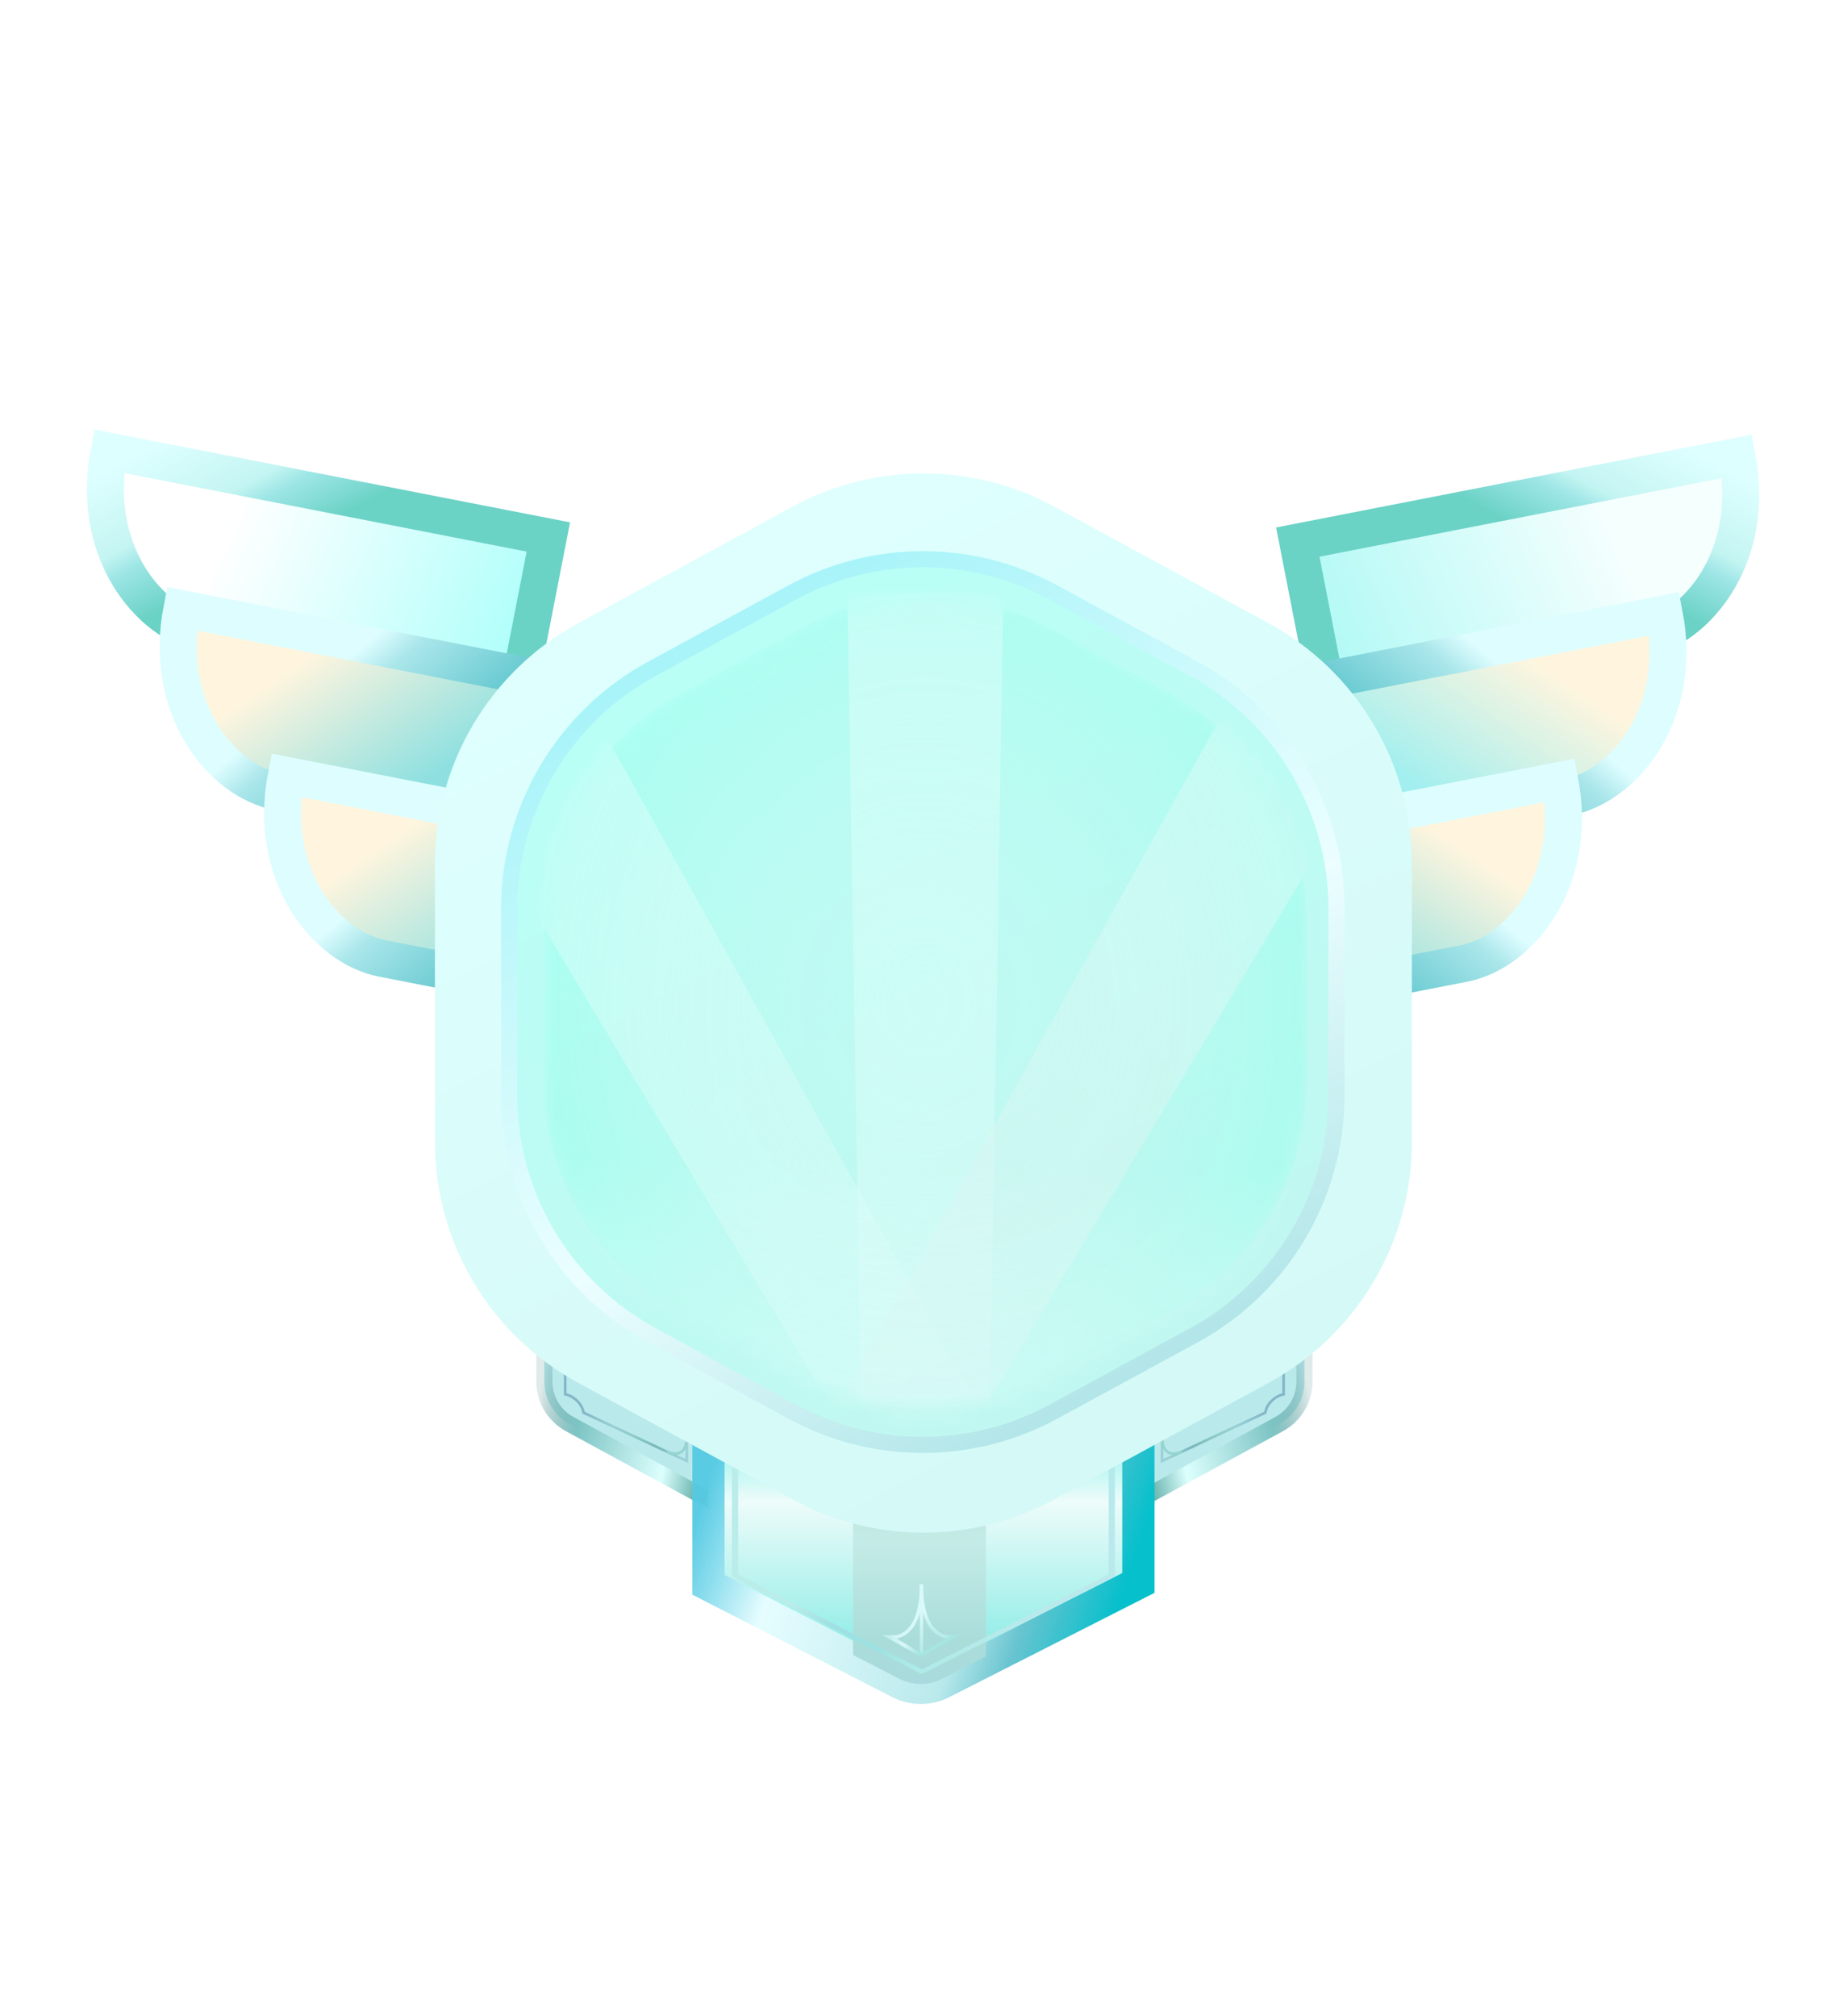 <svg width="114" height="125" viewBox="0 0 114 125" fill="none" xmlns="http://www.w3.org/2000/svg">
<path d="M32.359 42.919L34.276 33.101L6.339 27.647C5.141 33.783 8.76 38.312 12.285 39L32.359 42.919Z" fill="url(#paint0_linear_981_1767)"/>
<path d="M32.075 43.111L33.992 33.292L6.768 27.978C5.57 34.114 9.189 38.643 12.714 39.331L32.075 43.111Z" fill="url(#paint1_linear_981_1767)" stroke="url(#paint2_linear_981_1767)" stroke-width="2.294"/>
<path d="M32.543 52.088L34.46 42.27L11.278 37.744C10.08 43.88 13.699 48.409 17.224 49.097L32.543 52.088Z" fill="url(#paint3_linear_981_1767)"/>
<path d="M32.543 52.088L34.46 42.27L11.278 37.744C10.08 43.88 13.699 48.409 17.224 49.097L32.543 52.088Z" stroke="url(#paint4_linear_981_1767)" stroke-width="2.294"/>
<path d="M39.02 62.413L40.937 52.595L17.755 48.069C16.557 54.206 20.177 58.734 23.701 59.422L39.02 62.413Z" fill="url(#paint5_linear_981_1767)"/>
<path d="M39.02 62.413L40.937 52.595L17.755 48.069C16.557 54.206 20.177 58.734 23.701 59.422L39.02 62.413Z" stroke="url(#paint6_linear_981_1767)" stroke-width="2.294"/>
<g filter="url(#filter0_d_981_1767)">
<path d="M33.745 85.653V65.513H46.221V94.22L35.312 88.289C34.346 87.763 33.745 86.752 33.745 85.653Z" fill="#BAE9EC"/>
<path d="M33.745 85.653V65.513H46.221V94.22L35.312 88.289C34.346 87.763 33.745 86.752 33.745 85.653Z" stroke="url(#paint7_linear_981_1767)"/>
</g>
<path fill-rule="evenodd" clip-rule="evenodd" d="M35.118 86.38V76.414H34.956V86.515L35.024 86.526C35.248 86.564 35.497 86.696 35.701 86.89C35.904 87.084 36.055 87.331 36.092 87.593L36.098 87.636L42.655 90.707V79.739H42.493V90.452L36.245 87.526C36.192 87.237 36.024 86.974 35.813 86.773C35.61 86.579 35.36 86.437 35.118 86.38Z" fill="url(#paint8_linear_981_1767)"/>
<path fill-rule="evenodd" clip-rule="evenodd" d="M42.484 89.859C42.658 89.564 42.669 89.145 42.655 88.874L42.493 88.882C42.507 89.152 42.492 89.527 42.344 89.777C42.273 89.898 42.171 89.987 42.025 90.024C41.876 90.061 41.671 90.047 41.388 89.937L41.329 90.088C41.63 90.205 41.871 90.23 42.064 90.181C42.26 90.132 42.394 90.011 42.484 89.859Z" fill="#95D4D0"/>
<g filter="url(#filter1_d_981_1767)">
<path d="M80.864 85.653V65.513H68.388V94.22L79.297 88.289C80.263 87.763 80.864 86.752 80.864 85.653Z" fill="#BAE9EC"/>
<path d="M80.864 85.653V65.513H68.388V94.22L79.297 88.289C80.263 87.763 80.864 86.752 80.864 85.653Z" stroke="url(#paint9_linear_981_1767)"/>
</g>
<path fill-rule="evenodd" clip-rule="evenodd" d="M79.491 86.38V76.414H79.653V86.515L79.585 86.526C79.361 86.564 79.112 86.696 78.909 86.89C78.705 87.084 78.555 87.331 78.517 87.593L78.511 87.636L71.954 90.707V79.739H72.116V90.452L78.364 87.526C78.418 87.237 78.585 86.974 78.797 86.773C79 86.579 79.249 86.437 79.491 86.38Z" fill="url(#paint10_linear_981_1767)"/>
<path fill-rule="evenodd" clip-rule="evenodd" d="M72.126 89.859C71.951 89.563 71.941 89.144 71.954 88.874L72.116 88.882C72.103 89.151 72.117 89.526 72.265 89.776C72.337 89.898 72.438 89.987 72.585 90.024C72.733 90.061 72.939 90.047 73.222 89.937L73.28 90.088C72.98 90.205 72.738 90.229 72.545 90.181C72.35 90.132 72.215 90.01 72.126 89.859Z" fill="#95D4D0"/>
<path d="M82.084 43.235L80.167 33.417L108.105 27.963C109.303 34.099 105.683 38.628 102.158 39.316L82.084 43.235Z" fill="url(#paint11_linear_981_1767)"/>
<path d="M82.368 43.427L80.451 33.608L107.675 28.294C108.873 34.43 105.254 38.959 101.729 39.647L82.368 43.427Z" fill="url(#paint12_linear_981_1767)" stroke="url(#paint13_linear_981_1767)" stroke-width="2.294"/>
<path d="M81.899 52.404L79.983 42.586L103.165 38.06C104.363 44.197 100.743 48.725 97.219 49.414L81.899 52.404Z" fill="url(#paint14_linear_981_1767)"/>
<path d="M81.899 52.404L79.983 42.586L103.165 38.06C104.363 44.197 100.743 48.725 97.219 49.414L81.899 52.404Z" stroke="url(#paint15_linear_981_1767)" stroke-width="2.294"/>
<path d="M75.421 62.729L73.504 52.911L96.686 48.385C97.884 54.521 94.265 59.05 90.74 59.738L75.421 62.729Z" fill="url(#paint16_linear_981_1767)"/>
<path d="M75.421 62.729L73.504 52.911L96.686 48.385C97.884 54.521 94.265 59.05 90.74 59.738L75.421 62.729Z" stroke="url(#paint17_linear_981_1767)" stroke-width="2.294"/>
<g filter="url(#filter2_d_981_1767)">
<path d="M43.92 64.301H70.568V98.141L58.386 104.333C57.562 104.752 56.587 104.75 55.765 104.329L43.92 98.257V64.301Z" fill="url(#paint18_linear_981_1767)"/>
<path d="M43.92 64.301H70.568V98.141L58.386 104.333C57.562 104.752 56.587 104.75 55.765 104.329L43.92 98.257V64.301Z" stroke="url(#paint19_linear_981_1767)" stroke-width="2"/>
</g>
<path fill-rule="evenodd" clip-rule="evenodd" d="M61.119 102.701L58.385 104.091C57.562 104.51 56.587 104.508 55.765 104.087L52.883 102.61V77.868H61.119V102.701Z" fill="url(#paint20_linear_981_1767)"/>
<path fill-rule="evenodd" clip-rule="evenodd" d="M45.373 82.47H45.759V97.616L57.148 103.503L68.728 97.615V82.47H69.114V97.752L57.146 103.789L45.373 97.752V82.47Z" fill="url(#paint21_linear_981_1767)"/>
<path fill-rule="evenodd" clip-rule="evenodd" d="M57.227 98.217V102.612H57.017V98.217H57.227Z" fill="url(#paint22_linear_981_1767)"/>
<path fill-rule="evenodd" clip-rule="evenodd" d="M56.491 101.052C56.072 101.535 55.562 101.643 55.21 101.584L55.245 101.377C55.525 101.423 55.962 101.341 56.332 100.914C56.704 100.485 57.017 99.698 57.017 98.322H57.228C57.228 99.725 56.909 100.57 56.491 101.052Z" fill="url(#paint23_linear_981_1767)"/>
<path fill-rule="evenodd" clip-rule="evenodd" d="M57.754 101.052C58.173 101.535 58.684 101.643 59.035 101.584L59.001 101.377C58.72 101.423 58.283 101.341 57.913 100.914C57.541 100.485 57.228 99.698 57.228 98.322H57.017C57.017 99.725 57.336 100.57 57.754 101.052Z" fill="url(#paint24_linear_981_1767)"/>
<path fill-rule="evenodd" clip-rule="evenodd" d="M57.078 102.708L54.7 101.376L55.227 101.376L57.122 102.496L59.017 101.366H59.482L57.165 102.708C57.138 102.721 57.106 102.721 57.078 102.708Z" fill="url(#paint25_linear_981_1767)"/>
<g filter="url(#filter3_d_981_1767)">
<path d="M49.119 23.419L35.837 30.644C30.366 33.62 26.961 39.35 26.961 45.578L26.961 62.798C26.961 69.026 30.366 74.755 35.837 77.732L49.119 84.957C54.184 87.712 60.301 87.712 65.366 84.957L78.648 77.732C84.119 74.755 87.524 69.026 87.524 62.798L87.524 45.578C87.524 39.35 84.119 33.62 78.648 30.644L65.366 23.419C60.301 20.664 54.184 20.664 49.119 23.419Z" fill="url(#paint26_linear_981_1767)"/>
<path d="M49.113 28.732L40.407 33.468C34.956 36.433 31.564 42.141 31.564 48.346L31.564 59.908C31.564 66.112 34.956 71.82 40.407 74.785L49.113 79.522C54.159 82.266 60.253 82.266 65.299 79.522L74.006 74.785C79.456 71.82 82.849 66.112 82.849 59.908L82.849 48.346C82.849 42.141 79.456 36.433 74.006 33.468L65.299 28.732C60.253 25.987 54.159 25.987 49.113 28.732Z" fill="url(#paint27_linear_981_1767)"/>
<path d="M49.113 28.732L40.407 33.468C34.956 36.433 31.564 42.141 31.564 48.346L31.564 59.908C31.564 66.112 34.956 71.82 40.407 74.785L49.113 79.522C54.159 82.266 60.253 82.266 65.299 79.522L74.006 74.785C79.456 71.82 82.849 66.112 82.849 59.908L82.849 48.346C82.849 42.141 79.456 36.433 74.006 33.468L65.299 28.732C60.253 25.987 54.159 25.987 49.113 28.732Z" stroke="url(#paint28_linear_981_1767)"/>
<g opacity="0.5">
<mask id="mask0_981_1767" style="mask-type:alpha" maskUnits="userSpaceOnUse" x="33" y="28" width="48" height="52">
<path d="M49.671 30.933L42.161 35.015C36.974 37.834 33.744 43.265 33.744 49.169L33.744 59.179C33.744 65.083 36.974 70.514 42.161 73.333L49.671 77.415C54.468 80.022 60.26 80.022 65.057 77.415L72.567 73.333C77.754 70.514 80.984 65.083 80.984 59.179L80.984 49.169C80.984 43.265 77.754 37.834 72.567 35.015L65.057 30.933C60.26 28.326 54.468 28.326 49.671 30.933Z" fill="white"/>
</mask>
<g mask="url(#mask0_981_1767)">
<path d="M49.671 30.933L42.161 35.015C36.974 37.834 33.744 43.265 33.744 49.169L33.744 59.179C33.744 65.083 36.974 70.514 42.161 73.333L49.671 77.415C54.468 80.022 60.26 80.022 65.057 77.415L72.567 73.333C77.754 70.514 80.984 65.083 80.984 59.179L80.984 49.169C80.984 43.265 77.754 37.834 72.567 35.015L65.057 30.933C60.26 28.326 54.468 28.326 49.671 30.933Z" fill="url(#paint29_radial_981_1767)"/>
<path opacity="0.5" d="M53.416 82.679L52.477 25.666H62.251L61.313 82.679H53.416Z" fill="url(#paint30_linear_981_1767)"/>
<path opacity="0.5" d="M53.29 82.174L23.971 33.268L32.435 28.381L60.129 78.225L53.29 82.174Z" fill="url(#paint31_linear_981_1767)"/>
<path opacity="0.5" d="M52.475 78.225L80.169 28.381L88.633 33.268L59.314 82.173L52.475 78.225Z" fill="url(#paint32_linear_981_1767)"/>
<rect x="33.744" y="50.915" width="47.239" height="30.678" fill="url(#paint33_linear_981_1767)"/>
<g filter="url(#filter4_i_981_1767)">
<path d="M49.671 30.933L42.161 35.015C36.974 37.834 33.744 43.265 33.744 49.169L33.744 59.179C33.744 65.083 36.974 70.514 42.161 73.333L49.671 77.415C54.468 80.022 60.26 80.022 65.057 77.415L72.567 73.333C77.754 70.514 80.984 65.083 80.984 59.179V49.169C80.984 43.265 77.754 37.834 72.567 35.015L65.057 30.933C60.26 28.326 54.468 28.326 49.671 30.933Z" fill="#FAFEFE" fill-opacity="0.01"/>
</g>
</g>
</g>
</g>
<defs>
<filter id="filter0_d_981_1767" x="25.245" y="57.013" width="29.476" height="46.048" filterUnits="userSpaceOnUse" color-interpolation-filters="sRGB">
<feFlood flood-opacity="0" result="BackgroundImageFix"/>
<feColorMatrix in="SourceAlpha" type="matrix" values="0 0 0 0 0 0 0 0 0 0 0 0 0 0 0 0 0 0 127 0" result="hardAlpha"/>
<feOffset/>
<feGaussianBlur stdDeviation="4"/>
<feColorMatrix type="matrix" values="0 0 0 0 0.7 0 0 0 0 0.562 0 0 0 0 0.324 0 0 0 0.78 0"/>
<feBlend mode="normal" in2="BackgroundImageFix" result="effect1_dropShadow_981_1767"/>
<feBlend mode="normal" in="SourceGraphic" in2="effect1_dropShadow_981_1767" result="shape"/>
</filter>
<filter id="filter1_d_981_1767" x="59.889" y="57.013" width="29.476" height="46.048" filterUnits="userSpaceOnUse" color-interpolation-filters="sRGB">
<feFlood flood-opacity="0" result="BackgroundImageFix"/>
<feColorMatrix in="SourceAlpha" type="matrix" values="0 0 0 0 0 0 0 0 0 0 0 0 0 0 0 0 0 0 127 0" result="hardAlpha"/>
<feOffset/>
<feGaussianBlur stdDeviation="4"/>
<feColorMatrix type="matrix" values="0 0 0 0 0.7 0 0 0 0 0.562 0 0 0 0 0.324 0 0 0 0.78 0"/>
<feBlend mode="normal" in2="BackgroundImageFix" result="effect1_dropShadow_981_1767"/>
<feBlend mode="normal" in="SourceGraphic" in2="effect1_dropShadow_981_1767" result="shape"/>
</filter>
<filter id="filter2_d_981_1767" x="34.92" y="55.301" width="44.648" height="58.345" filterUnits="userSpaceOnUse" color-interpolation-filters="sRGB">
<feFlood flood-opacity="0" result="BackgroundImageFix"/>
<feColorMatrix in="SourceAlpha" type="matrix" values="0 0 0 0 0 0 0 0 0 0 0 0 0 0 0 0 0 0 127 0" result="hardAlpha"/>
<feOffset/>
<feGaussianBlur stdDeviation="4"/>
<feColorMatrix type="matrix" values="0 0 0 0 0.7 0 0 0 0 0.562 0 0 0 0 0.324 0 0 0 0.78 0"/>
<feBlend mode="normal" in2="BackgroundImageFix" result="effect1_dropShadow_981_1767"/>
<feBlend mode="normal" in="SourceGraphic" in2="effect1_dropShadow_981_1767" result="shape"/>
</filter>
<filter id="filter3_d_981_1767" x="20.961" y="21.352" width="72.564" height="79.671" filterUnits="userSpaceOnUse" color-interpolation-filters="sRGB">
<feFlood flood-opacity="0" result="BackgroundImageFix"/>
<feColorMatrix in="SourceAlpha" type="matrix" values="0 0 0 0 0 0 0 0 0 0 0 0 0 0 0 0 0 0 127 0" result="hardAlpha"/>
<feOffset dy="8"/>
<feGaussianBlur stdDeviation="3"/>
<feColorMatrix type="matrix" values="0 0 0 0 0.111 0 0 0 0 0.438 0 0 0 0 0.359 0 0 0 0.6 0"/>
<feBlend mode="normal" in2="BackgroundImageFix" result="effect1_dropShadow_981_1767"/>
<feBlend mode="normal" in="SourceGraphic" in2="effect1_dropShadow_981_1767" result="shape"/>
</filter>
<filter id="filter4_i_981_1767" x="33.744" y="28.977" width="47.239" height="50.393" filterUnits="userSpaceOnUse" color-interpolation-filters="sRGB">
<feFlood flood-opacity="0" result="BackgroundImageFix"/>
<feBlend mode="normal" in="SourceGraphic" in2="BackgroundImageFix" result="shape"/>
<feColorMatrix in="SourceAlpha" type="matrix" values="0 0 0 0 0 0 0 0 0 0 0 0 0 0 0 0 0 0 127 0" result="hardAlpha"/>
<feOffset/>
<feGaussianBlur stdDeviation="6.724"/>
<feComposite in2="hardAlpha" operator="arithmetic" k2="-1" k3="1"/>
<feColorMatrix type="matrix" values="0 0 0 0 0.458 0 0 0 0 0.257 0 0 0 0 0.071 0 0 0 1 0"/>
<feBlend mode="normal" in2="shape" result="effect1_innerShadow_981_1767"/>
</filter>
<linearGradient id="paint0_linear_981_1767" x1="45.048" y1="45.754" x2="14.331" y2="31.846" gradientUnits="userSpaceOnUse">
<stop stop-color="#77FFF7"/>
<stop offset="1" stop-color="white"/>
</linearGradient>
<linearGradient id="paint1_linear_981_1767" x1="44.439" y1="45.882" x2="14.388" y2="32.482" gradientUnits="userSpaceOnUse">
<stop stop-color="#77FFF7"/>
<stop offset="1" stop-color="white"/>
</linearGradient>
<linearGradient id="paint2_linear_981_1767" x1="8.132" y1="28.244" x2="14.124" y2="39.606" gradientUnits="userSpaceOnUse">
<stop stop-color="#DEFFFF"/>
<stop offset="0.379" stop-color="#C4F5F2"/>
<stop offset="0.481" stop-color="#9EE6E6"/>
<stop offset="0.729" stop-color="#6BD2C6"/>
</linearGradient>
<linearGradient id="paint3_linear_981_1767" x1="23.543" y1="50.331" x2="16.849" y2="40.389" gradientUnits="userSpaceOnUse">
<stop stop-color="#8EE0E0"/>
<stop offset="0.875" stop-color="#FFF5DE"/>
</linearGradient>
<linearGradient id="paint4_linear_981_1767" x1="12.641" y1="38.01" x2="26.115" y2="54.005" gradientUnits="userSpaceOnUse">
<stop stop-color="#DEFDFF"/>
<stop offset="0.379" stop-color="#DEFDFF"/>
<stop offset="0.481" stop-color="#A9E6EA"/>
<stop offset="0.729" stop-color="#6BCBD2"/>
</linearGradient>
<linearGradient id="paint5_linear_981_1767" x1="30.02" y1="60.656" x2="23.326" y2="50.714" gradientUnits="userSpaceOnUse">
<stop stop-color="#8EE0E0"/>
<stop offset="0.875" stop-color="#FFF5DE"/>
</linearGradient>
<linearGradient id="paint6_linear_981_1767" x1="19.119" y1="48.335" x2="32.592" y2="64.33" gradientUnits="userSpaceOnUse">
<stop stop-color="#DEFDFF"/>
<stop offset="0.379" stop-color="#DEFDFF"/>
<stop offset="0.481" stop-color="#A9E6EA"/>
<stop offset="0.729" stop-color="#6BCBD2"/>
</linearGradient>
<linearGradient id="paint7_linear_981_1767" x1="33.745" y1="85.078" x2="46.554" y2="87.972" gradientUnits="userSpaceOnUse">
<stop stop-color="#4F8D8D" stop-opacity="0.18"/>
<stop offset="0.209" stop-color="#7DC4C4"/>
<stop offset="0.648" stop-color="#DCFFFD"/>
<stop offset="0.828" stop-color="#68B3AE"/>
<stop offset="0.972" stop-color="#4C7D8C"/>
</linearGradient>
<linearGradient id="paint8_linear_981_1767" x1="35.32" y1="84.651" x2="39.953" y2="83.269" gradientUnits="userSpaceOnUse">
<stop stop-color="#83B6C7"/>
<stop offset="0.31" stop-color="#98D1D5"/>
<stop offset="0.524" stop-color="#8CCBC7"/>
<stop offset="0.772" stop-color="#78B7BB"/>
<stop offset="1" stop-color="#9BD0D7"/>
</linearGradient>
<linearGradient id="paint9_linear_981_1767" x1="80.864" y1="85.078" x2="68.055" y2="87.972" gradientUnits="userSpaceOnUse">
<stop stop-color="#4F8D8D" stop-opacity="0.18"/>
<stop offset="0.209" stop-color="#7DC4C4"/>
<stop offset="0.648" stop-color="#DCFFFD"/>
<stop offset="0.828" stop-color="#68B3AE"/>
<stop offset="0.972" stop-color="#4C7D8C"/>
</linearGradient>
<linearGradient id="paint10_linear_981_1767" x1="79.29" y1="84.651" x2="74.656" y2="83.269" gradientUnits="userSpaceOnUse">
<stop stop-color="#83B6C7"/>
<stop offset="0.31" stop-color="#98D1D5"/>
<stop offset="0.524" stop-color="#8CCBC7"/>
<stop offset="0.772" stop-color="#78B7BB"/>
<stop offset="1" stop-color="#9BD0D7"/>
</linearGradient>
<linearGradient id="paint11_linear_981_1767" x1="81.467" y1="40.333" x2="102.658" y2="30.887" gradientUnits="userSpaceOnUse">
<stop stop-color="#B0F9F5"/>
<stop offset="0.875" stop-color="#F5FFFE"/>
</linearGradient>
<linearGradient id="paint12_linear_981_1767" x1="81.753" y1="40.524" x2="102.48" y2="31.423" gradientUnits="userSpaceOnUse">
<stop stop-color="#B0F9F5"/>
<stop offset="0.875" stop-color="#F5FFFE"/>
</linearGradient>
<linearGradient id="paint13_linear_981_1767" x1="106.312" y1="28.56" x2="100.319" y2="39.922" gradientUnits="userSpaceOnUse">
<stop stop-color="#DEFFFF"/>
<stop offset="0.379" stop-color="#C4F5F2"/>
<stop offset="0.481" stop-color="#9EE6E6"/>
<stop offset="0.729" stop-color="#6BD2C6"/>
</linearGradient>
<linearGradient id="paint14_linear_981_1767" x1="90.9" y1="50.647" x2="97.594" y2="40.705" gradientUnits="userSpaceOnUse">
<stop stop-color="#A3EFEF"/>
<stop offset="0.875" stop-color="#FFF5DE"/>
</linearGradient>
<linearGradient id="paint15_linear_981_1767" x1="101.801" y1="38.327" x2="88.328" y2="54.322" gradientUnits="userSpaceOnUse">
<stop stop-color="#DEFDFF"/>
<stop offset="0.379" stop-color="#DEFDFF"/>
<stop offset="0.481" stop-color="#A9E6EA"/>
<stop offset="0.729" stop-color="#6BCBD2"/>
</linearGradient>
<linearGradient id="paint16_linear_981_1767" x1="84.421" y1="60.972" x2="91.115" y2="51.03" gradientUnits="userSpaceOnUse">
<stop stop-color="#8EE0E0"/>
<stop offset="0.875" stop-color="#FFF5DE"/>
</linearGradient>
<linearGradient id="paint17_linear_981_1767" x1="95.323" y1="48.651" x2="81.849" y2="64.646" gradientUnits="userSpaceOnUse">
<stop stop-color="#DEFDFF"/>
<stop offset="0.379" stop-color="#DEFDFF"/>
<stop offset="0.481" stop-color="#A9E6EA"/>
<stop offset="0.729" stop-color="#6BCBD2"/>
</linearGradient>
<linearGradient id="paint18_linear_981_1767" x1="57.244" y1="82.228" x2="57.244" y2="105" gradientUnits="userSpaceOnUse">
<stop stop-color="#7ADCE2"/>
<stop offset="0.229" stop-color="#6EEEE7"/>
<stop offset="0.477" stop-color="#EDFCFA"/>
<stop offset="0.883" stop-color="#8EECE6"/>
<stop offset="1" stop-color="#7AE2E9"/>
</linearGradient>
<linearGradient id="paint19_linear_981_1767" x1="43.92" y1="92.039" x2="69.689" y2="100.811" gradientUnits="userSpaceOnUse">
<stop stop-color="#55CAE3" stop-opacity="0.96"/>
<stop offset="0.209" stop-color="#E6FDFF"/>
<stop offset="0.648" stop-color="#BAE9EC"/>
<stop offset="0.78" stop-color="#68C4D0"/>
<stop offset="0.972" stop-color="#06C0CC"/>
</linearGradient>
<linearGradient id="paint20_linear_981_1767" x1="57.001" y1="77.868" x2="57.001" y2="104.404" gradientUnits="userSpaceOnUse">
<stop stop-color="#A9DDDA"/>
<stop offset="0.222" stop-color="#A9DDDA"/>
<stop offset="0.67" stop-color="#C4EBE6"/>
<stop offset="0.899" stop-color="#A9DDDA"/>
<stop offset="1" stop-color="#A9DADD"/>
</linearGradient>
<linearGradient id="paint21_linear_981_1767" x1="67.993" y1="95.15" x2="58.273" y2="87.617" gradientUnits="userSpaceOnUse">
<stop stop-color="#BAE9EC"/>
<stop offset="0.31" stop-color="#AEEBE7"/>
<stop offset="0.524" stop-color="#9CE2E2"/>
<stop offset="0.772" stop-color="#A0DFE3"/>
<stop offset="1" stop-color="#BAECE9"/>
</linearGradient>
<linearGradient id="paint22_linear_981_1767" x1="57.122" y1="98.217" x2="57.122" y2="102.323" gradientUnits="userSpaceOnUse">
<stop stop-color="#D8FAFA"/>
<stop offset="0.492" stop-color="#D7F7F9"/>
<stop offset="1" stop-color="#B4ECE9"/>
</linearGradient>
<linearGradient id="paint23_linear_981_1767" x1="56.219" y1="98.322" x2="56.219" y2="101.599" gradientUnits="userSpaceOnUse">
<stop stop-color="#D7F9F7"/>
<stop offset="0.479" stop-color="#D9FAFA"/>
<stop offset="1" stop-color="#D4F6F8"/>
</linearGradient>
<linearGradient id="paint24_linear_981_1767" x1="58.026" y1="98.322" x2="58.026" y2="101.599" gradientUnits="userSpaceOnUse">
<stop stop-color="#D8FAFA"/>
<stop offset="0.479" stop-color="#D8FAF8"/>
<stop offset="1" stop-color="#B2EAEA"/>
</linearGradient>
<linearGradient id="paint25_linear_981_1767" x1="56.867" y1="101.828" x2="54.135" y2="102.152" gradientUnits="userSpaceOnUse">
<stop stop-color="#A6E5E1"/>
<stop offset="0.31" stop-color="#DAF6FA"/>
<stop offset="0.524" stop-color="#C9F3F0"/>
<stop offset="0.614" stop-color="#C0EFEC"/>
<stop offset="1" stop-color="#C0EFEF"/>
</linearGradient>
<linearGradient id="paint26_linear_981_1767" x1="44.524" y1="27.479" x2="71.778" y2="81.623" gradientUnits="userSpaceOnUse">
<stop stop-color="#DEFFFD"/>
<stop offset="1" stop-color="#D4F9F7"/>
</linearGradient>
<linearGradient id="paint27_linear_981_1767" x1="44.282" y1="31.961" x2="67.78" y2="75.324" gradientUnits="userSpaceOnUse">
<stop stop-color="#B9FFF6"/>
<stop offset="1" stop-color="#C0F8F1"/>
</linearGradient>
<linearGradient id="paint28_linear_981_1767" x1="46.825" y1="30.386" x2="72.141" y2="75.93" gradientUnits="userSpaceOnUse">
<stop stop-color="#A9F4F9"/>
<stop offset="0.589" stop-color="#ECFEFF"/>
<stop offset="1" stop-color="#B3E6E9"/>
</linearGradient>
<radialGradient id="paint29_radial_981_1767" cx="0" cy="0" r="1" gradientUnits="userSpaceOnUse" gradientTransform="translate(57.364 54.174) rotate(90) scale(27.422 23.62)">
<stop stop-color="#D2ECEB" stop-opacity="0"/>
<stop offset="1" stop-color="#9AFEEC"/>
</radialGradient>
<linearGradient id="paint30_linear_981_1767" x1="57.364" y1="25.666" x2="57.364" y2="82.679" gradientUnits="userSpaceOnUse">
<stop stop-color="white"/>
<stop offset="1" stop-color="white" stop-opacity="0.88"/>
</linearGradient>
<linearGradient id="paint31_linear_981_1767" x1="33.999" y1="37" x2="56.709" y2="80.2" gradientUnits="userSpaceOnUse">
<stop stop-color="white"/>
<stop offset="1" stop-color="white" stop-opacity="0.81"/>
</linearGradient>
<linearGradient id="paint32_linear_981_1767" x1="84.401" y1="30.824" x2="55.895" y2="80.199" gradientUnits="userSpaceOnUse">
<stop stop-color="white"/>
<stop offset="1" stop-color="#F2EDED" stop-opacity="0.99"/>
</linearGradient>
<linearGradient id="paint33_linear_981_1767" x1="57.364" y1="64.218" x2="56.949" y2="85.499" gradientUnits="userSpaceOnUse">
<stop stop-color="#FEFEFE" stop-opacity="0"/>
<stop offset="1" stop-color="#E3FFFF"/>
</linearGradient>
</defs>
</svg>
